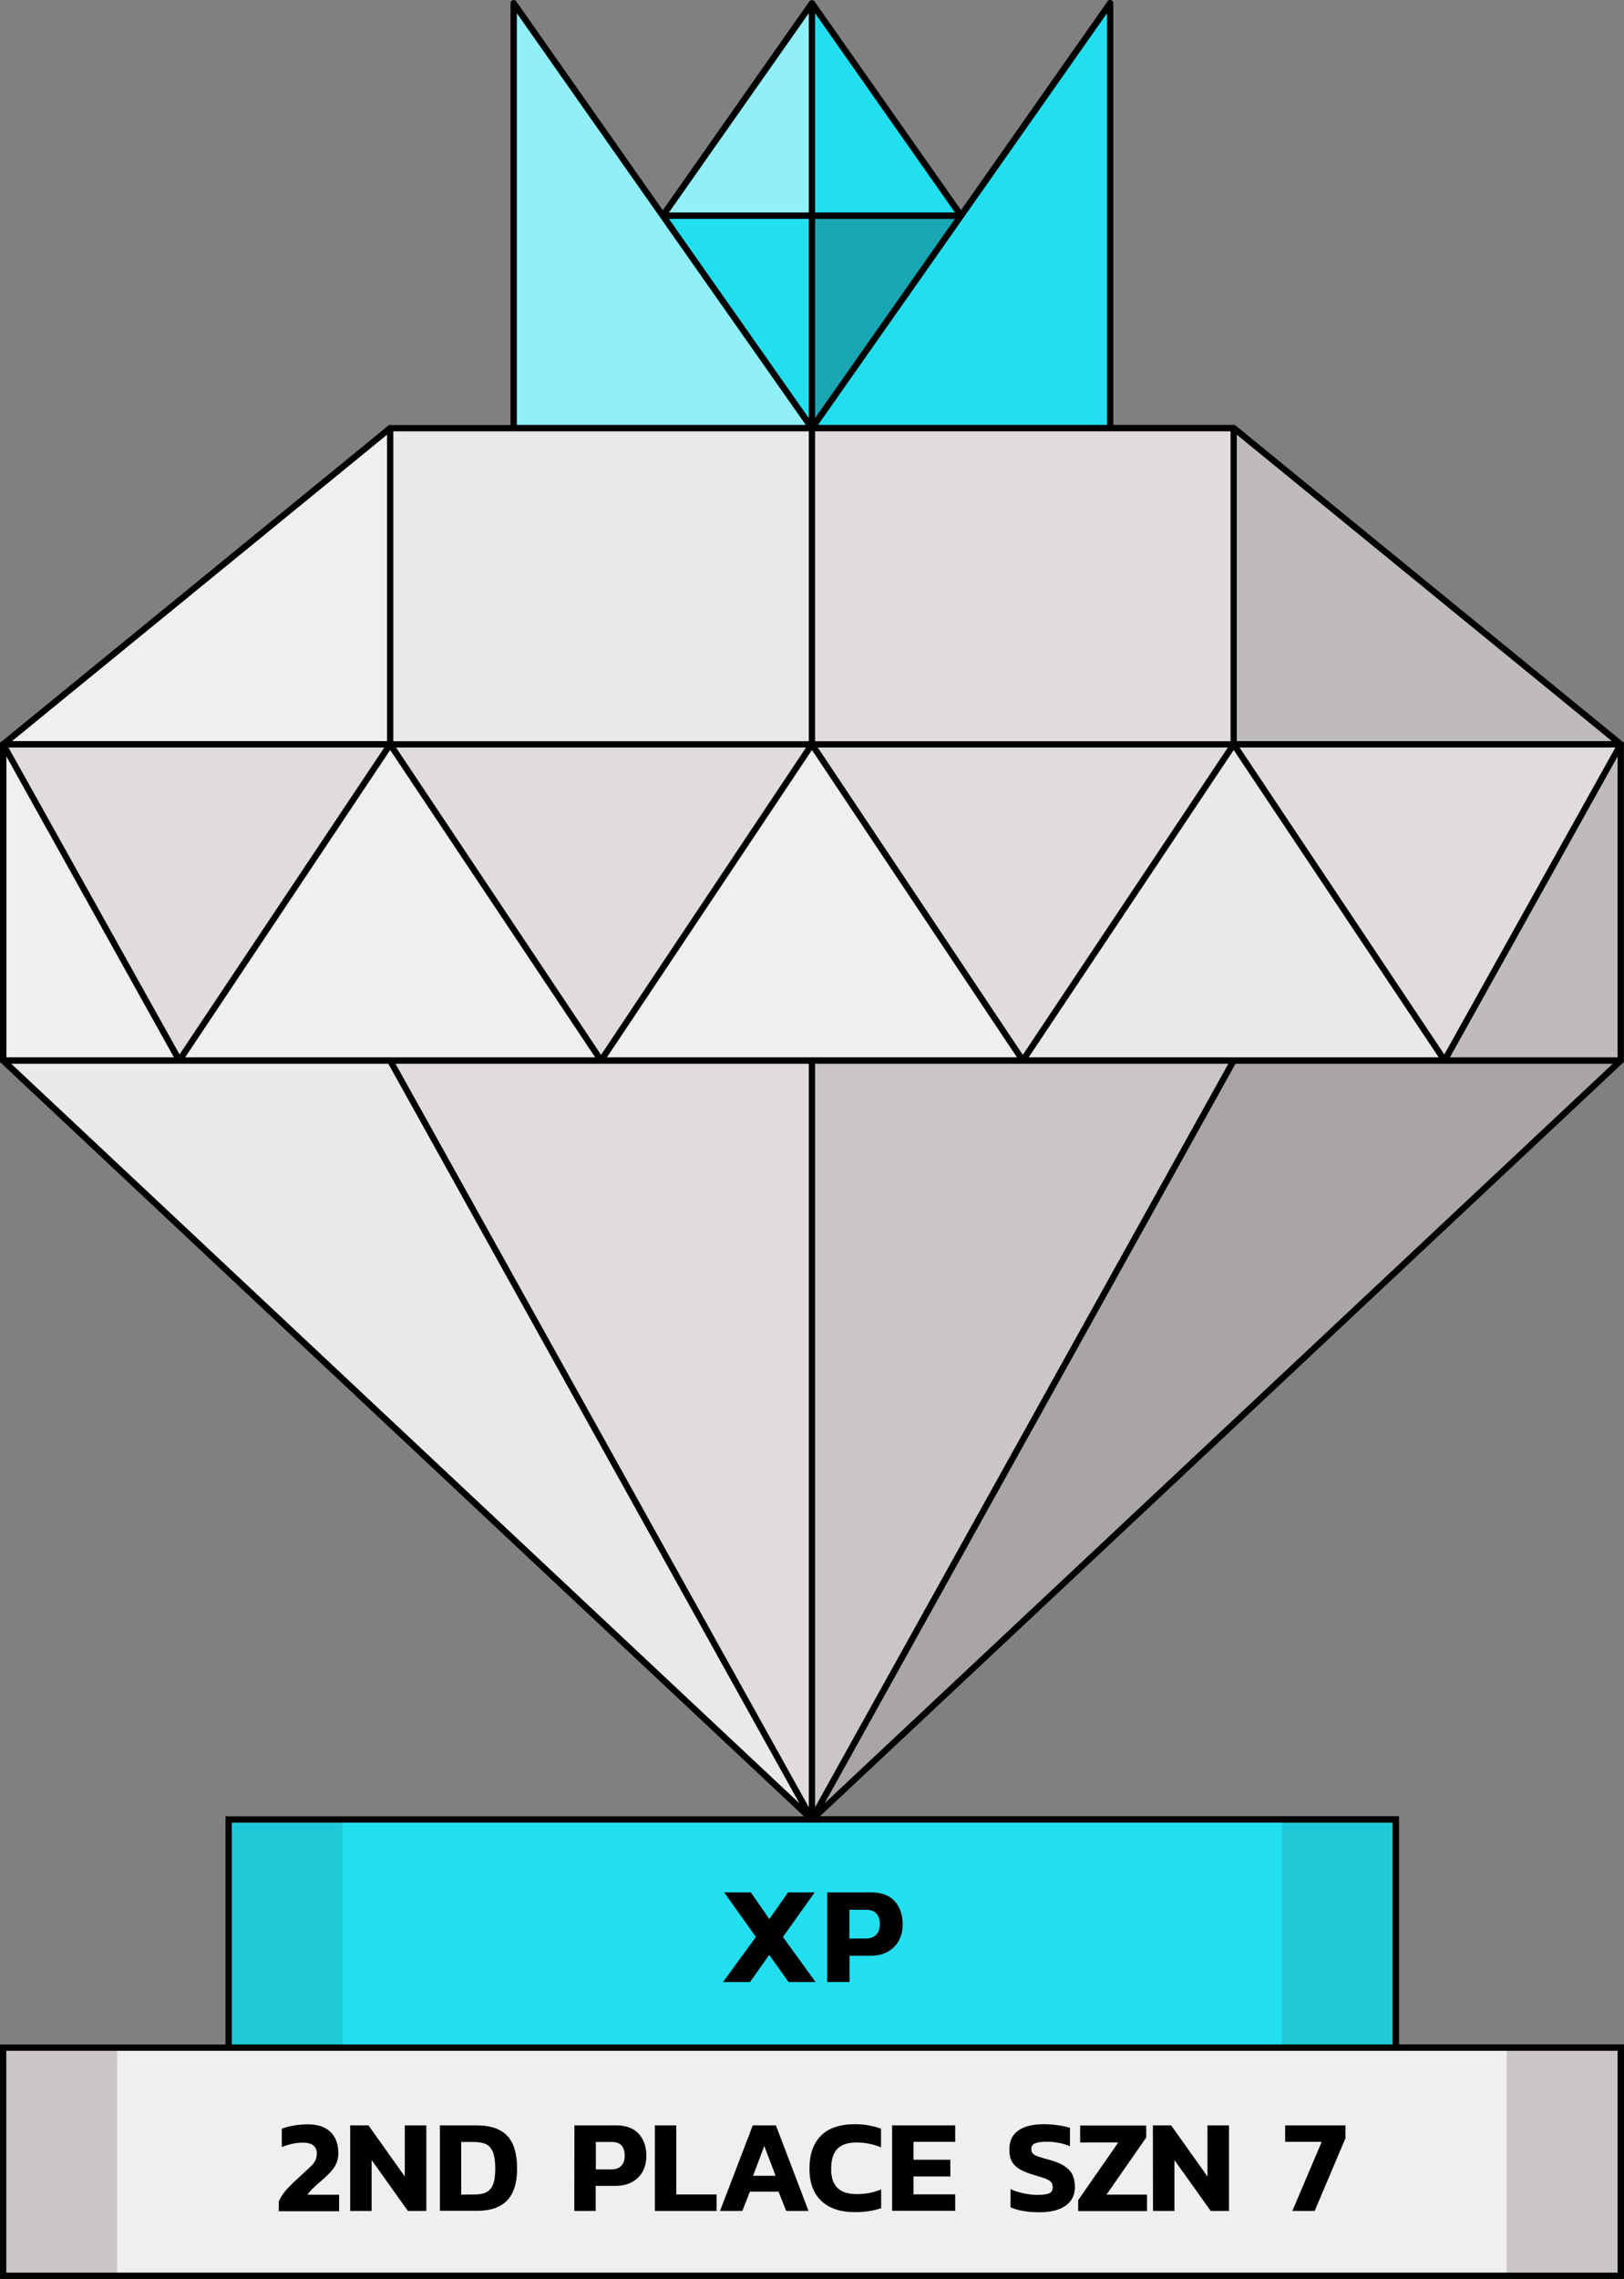<svg xmlns="http://www.w3.org/2000/svg" width="1243.7" height="1744.1" xmlns:v="https://vecta.io/nano"><rect width="100%" height="100%" fill="#808080" stroke="none"/><path d="M175.1 1392.5h893.8v174.6H175.1z" fill="#22dff0"/><path d="M2.4 1567.1h1238.8v174.6H2.4z" fill="#e1dcdc"/><g opacity=".5"><path d="M89.7 1567.1h1064.2v174.6H89.7z" fill="#fff"/></g><path d="M298.8 327.7h646l296.4 242v242l-619.4 580.8L2.4 811.7v-242z" fill="#e1dcdc"/><g opacity=".35"><path d="M298.8 811.7l323 580.8L2.4 811.7z" fill="#fff"/></g><g opacity=".5"><path d="M298.8 327.7v242H2.4z" fill="#fff"/></g><g opacity=".35"><path d="M298.8 327.7h323v242h-323z" fill="#fff"/></g><g opacity=".5"><path d="M2.4 569.7l134.9 242H2.4z" fill="#fff"/></g><g opacity=".5"><path d="M298.8 569.7l161.5 242h-323z" fill="#fff"/></g><g opacity=".5"><path d="M621.8 569.7l161.5 242h-323z" fill="#fff"/></g><g opacity=".35"><path d="M944.8 569.7l161.5 242h-323z" fill="#fff"/></g><path d="M393.4 2.5l228.4 325.2L850.2 2.5v325.2H393.4z" fill="#22dff0"/><g opacity=".5"><path d="M393.4 327.7h228.4L393.4 2.5z" fill="#fff"/></g><path d="M507.6 165.1l114.2 162.6L736 165.1 621.8 2.5z" fill="#22dff0"/><g opacity=".5"><path d="M507.6 165.1h114.2V2.5z" fill="#fff"/></g><g opacity=".1"><path d="M981.6 1392.5h87.3v174.6h-87.3z"/></g><g opacity=".1"><path d="M175.1 1392.5h87.3v174.6h-87.3z"/></g><g opacity=".1"><path d="M1153.9 1567.1h87.3v174.6h-87.3z"/></g><g opacity=".1"><path d="M2.4 1567.1h87.3v174.6H2.4z"/></g><path d="M578.9 1482.4l-24.3-34.1H575l14.2 20.4 14.3-20.4h20.4l-24.3 34.1 25 34.5h-20.7l-14.8-20.8-14.7 20.8h-20.7l25.2-34.5zm54.6-34.1h33.8c7.9 0 13.9 2.3 17.9 6.8 4.1 4.5 6.1 10.4 6.1 17.7 0 4.7-1 8.8-3 12.5-2 3.6-4.8 6.4-8.6 8.5-3.7 2-8 3-12.9 3h-16.2v20.1h-17.1v-68.6h0zm29.4 35.3c3.5 0 6.2-1 8.1-2.9 1.8-2 2.8-4.6 2.8-7.9 0-3.6-.9-6.4-2.6-8.3s-4.3-2.9-7.8-2.9h-12.9v22h12.4 0zm-449.3 200.9c1.6-3.4 3.7-6.5 6.3-9.3s6-6.1 10.2-9.9l2.1-1.9 6.5-6.1c1.3-1.3 2.2-2.7 2.9-4.1.6-1.4 1-3.1 1-5.1 0-5.6-3.6-8.3-10.8-8.3-5 0-10.3 1.1-16 3.4v-14.1c2.7-1 5.8-1.8 9.4-2.4s7.1-.9 10.5-.9c7.6 0 13.4 1.9 17.4 5.8s6 9.3 6 16.3c0 3.7-.9 7-2.6 9.9s-4.5 6-8.4 9.4l-1.7 1.5c-2.9 2.5-5.2 4.5-6.8 6.1s-3 3.2-4.2 4.9h24.3v12.6h-46.2v-7.8h.1zm54.6-57.9h14l27.8 39.1v-39.1h16.5v65.5h-14.1l-27.8-39v39h-16.4v-65.5zm68.7 0h28.4c10.2 0 17.9 2.6 23 7.8s7.7 13.7 7.7 25.3c0 11-2.6 19.2-7.7 24.4-5.1 5.3-12.8 7.9-23 7.9h-28.4v-65.4zm26.2 52.9c3.8 0 6.8-.5 9.1-1.6s4.1-3 5.3-5.9c1.2-2.8 1.8-6.9 1.8-12.2 0-5.4-.6-9.5-1.7-12.5-1.1-2.9-2.8-5-5.2-6.2-2.3-1.2-5.5-1.8-9.4-1.8h-9.8v40.3l9.9-.1h0zm76.8-52.9h32.2c7.5 0 13.2 2.2 17.1 6.5s5.8 9.9 5.8 16.9c0 4.5-1 8.4-2.8 11.9-1.9 3.5-4.6 6.1-8.2 8.1-3.6 1.9-7.7 2.9-12.4 2.9h-15.4v19.2h-16.4l.1-65.5h0zm28.2 33.7c3.4 0 6-.9 7.7-2.8 1.8-1.9 2.6-4.4 2.6-7.6 0-3.5-.8-6.1-2.4-7.9s-4.1-2.7-7.4-2.7h-12.3v21h11.8zm33.4-33.7h16.4v52.9h30.9v12.6h-47.3v-65.5h0zm75 0h17.7l25 65.5h-17.1l-5.9-14.8h-21.9l-5.8 14.8h-17.1l25.1-65.5zm17.5 38.6l-8.7-22.8-8.6 22.8H594zm35 19.2c-6.1-5.8-9.1-14-9.1-24.5 0-11 2.9-19.5 8.8-25.4s14.6-8.8 26.2-8.8c3.8 0 7.3.3 10.4.9s6.3 1.4 9.4 2.5v14.3c-5.9-2.4-12.1-3.7-18.6-3.7-6.8 0-11.7 1.6-14.9 4.9-3.1 3.3-4.7 8.4-4.7 15.3 0 6.6 1.6 11.4 4.9 14.6s8.2 4.7 14.9 4.7c6.6 0 12.7-1.2 18.5-3.6v14.4c-6 2-12.6 3-19.8 3-11.2.1-19.9-2.8-26-8.6zm54.2-57.8h48.3v12.6h-31.9v13.7h28.2v12.8h-28.2v13.7h31.9v12.6h-48.3v-65.4zm100.4 65.5c-3.8-.6-7-1.6-9.7-2.8v-13.9c3 1.4 6.4 2.4 10 3.2s7 1.2 10.3 1.2c4.4 0 7.5-.4 9.3-1.2s2.7-2.4 2.7-4.8c0-1.7-.5-3-1.4-4-1-1-2.4-1.8-4.3-2.5s-5.1-1.7-9.5-3c-4.5-1.4-8.1-2.9-10.7-4.5-2.6-1.7-4.5-3.7-5.6-6-1.2-2.3-1.7-5.3-1.7-8.8 0-6.3 2.2-11.1 6.8-14.4 4.5-3.3 11.1-4.9 19.8-4.9 3.6 0 7.2.3 10.8.8s6.6 1.2 9 2v14c-5.6-2.2-11.4-3.4-17.4-3.4-4.1 0-7.2.4-9.2 1.2s-3 2.3-3 4.5c0 1.4.4 2.6 1.2 3.4s2.1 1.6 3.9 2.2 4.6 1.5 8.5 2.5c5.2 1.4 9.3 3.1 12.1 5.1 2.9 2 4.9 4.2 6 6.8 1.1 2.5 1.7 5.5 1.7 9 0 6-2.3 10.7-6.9 14.1s-11.4 5.2-20.3 5.2c-4.6 0-8.7-.3-12.4-1zm42.1-8.3l30.7-44.1h-29.2v-13h50.6v9.2l-30.4 43.7h31v12.6h-52.7v-8.4h0zm57.2-57.2h14l27.8 39.1v-39.1h16.5v65.5h-14l-27.8-39v39H883l-.1-65.5h0zm129.3 12.6h-28v-12.6h46.2v9.8l-23.6 55.7h-17.1l22.5-52.9z"/><g opacity=".25"><path d="M1241.2 811.7l-619.4 580.8 323-580.8z"/></g><g opacity=".15"><path d="M1241.2 569.7H944.8v-242z"/></g><g opacity=".15"><path d="M1241.2 811.7h-134.9l134.9-242z"/></g><g opacity=".1"><path d="M944.8 811.7l-323 580.8V811.7z"/></g><g opacity=".25"><path d="M736 165.1H621.8v162.6z"/></g><path d="M1243.6 812.7V570.3l.9-1.6-1.9-1.1-296.9-242.4h-93.1V2.4a2.37 2.37 0 0 0-1.7-2.3c-1-.3-2.1 0-2.7.9L736 160.8 623.8 1.1l-.1-.1c-.4-.6-1.1-.9-1.9-.9s-1.4.4-1.9.9l-.1.1-112.2 159.8L395.4 1.1c-.6-.9-1.7-1.2-2.7-.9a2.37 2.37 0 0 0-1.7 2.3v322.8h-93.1L1 567.7l-1.9 1.1.9 1.6v242.4l615.7 577.3h-443v174.6H0v179.4h1243.7v-179.5h-172.3V1390H628l614.9-576.6.7-.7zM619.4 330.1v237.2H301.2V330.1h318.2zm323 0v237.2H624.2V330.1h318.2zM624.2 320V167.5h107.1L624.2 320zm-4.8 0L512.3 167.5h107.1V320h0zm2.4 254l157 235.2h-314l157-235.2zM460.3 807.3l-157-235.2h314l-157 235.2zm166-235.2h314l-157 235.2-157-235.2zm-6.9 242v569l-316.5-569h316.5zm4.8 0h316.5l-316.5 569v-569zm163.6-4.9l157-235.2 157 235.2h-314zm161.5-237.1h287.8l-131 234.9-156.8-234.9zm-2.1-4.9V332.7l287.2 234.5H947.2zm-323-404.6V10.1l107.1 152.5H624.2zm-4.8 0H512.3L619.4 10.1v152.5zm-323 404.6H9.2l287.2-234.5v234.5h0zm-2.1 4.9L137.5 807 6.5 572.1h287.8zm4.5 1.9l157 235.2h-314l157-235.2zm-1.4 240.1l314.8 566-603.6-566h288.8zm648.8 0h288.9l-603.6 566 314.7-566zm164.2-4.9l128.4-230.3v230.3h-128.4zm-262.6-484H626.5L847.8 10.1v315.1zm-452-315.1l221.3 315.1H395.8V10.1zM133.2 809.2H4.9V578.9l128.3 230.3zm1105.6 930.1H4.8v-169.8h170.3 893.8 169.9v169.8h0zm-172.3-344.4v169.8h-889v-169.8h889z"/></svg>